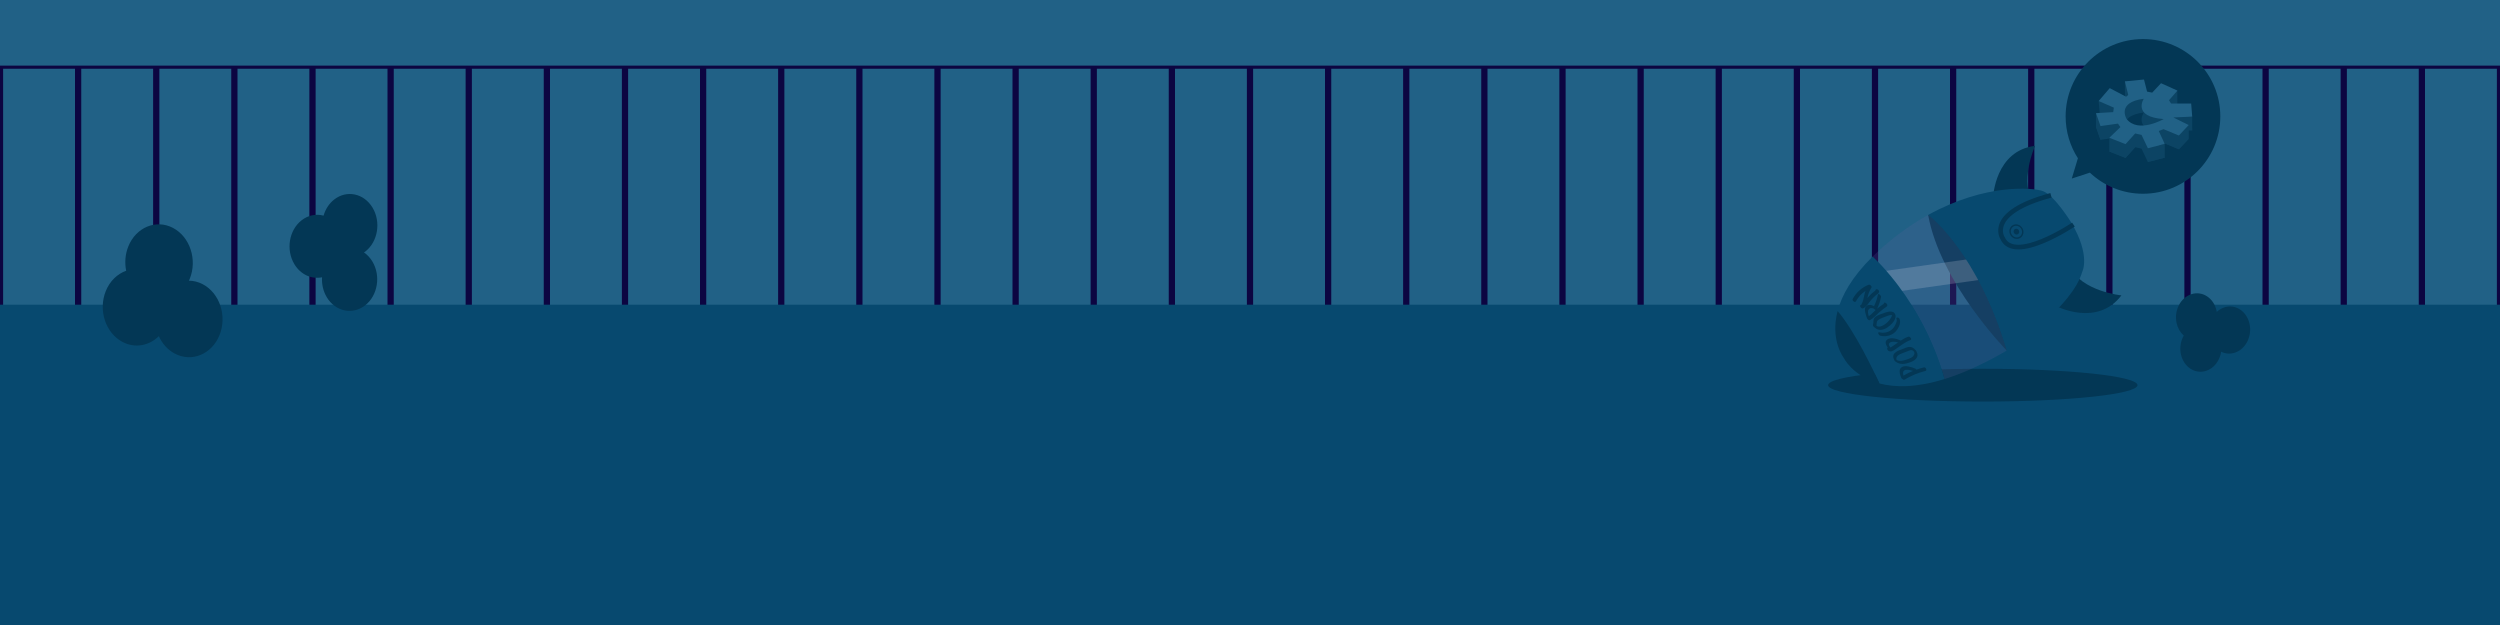 <svg width="1600" height="400" viewBox="0 0 1600 400" fill="none" xmlns="http://www.w3.org/2000/svg">
<rect x="0" y="0" width="1600" height="400" fill="#808080" stroke="none"/>
<g clip-path="url(#clip0_4915_49082)">
<rect x="-62" width="1724" height="296" fill="#216186"/>
<path d="M150 0L150 296M200 0L200 296M-150 0L-150 296M250 0L250 296M-100 0L-100 296M300 0L300 296M-50 0L-50 296M350 0L350 296M0 0L3.05176e-05 296M400 0V296M50 0L50 296M450 0V296M100 0L100 296M800 0V296M850 0V296M500 0V296M900 0V296M550 0V296M950 0V296M600 0V296M1000 0V296M650 0V296M1050 0V296M700 0V296M1100 0V296M750 0V296M1450 0V296M1500 0V296M1150 0V296M1550 0V296M1200 0V296M1600 0V296M1250 0V296M1650 0V296M1300 0V296M1700 0V296M1350 0V296M1750 0V296M1400 0V296" stroke="#0C0541" stroke-width="4"/>
<rect x="-94" y="195" width="1768" height="247" fill="#07496F"/>
<path d="M80.746 173.276C79.732 168.223 80.087 162.805 82.108 157.751C87.024 145.481 99.831 140.156 110.698 145.85C121.563 151.555 126.384 166.12 121.468 178.391C121.298 178.819 121.092 179.216 120.904 179.628C123.868 179.671 126.864 180.382 129.743 181.894C140.61 187.588 145.429 202.165 140.514 214.435C135.588 226.703 122.791 232.03 111.924 226.336C107.313 223.915 103.806 219.902 101.658 215.149C95.474 221.262 86.44 223.059 78.444 218.863C67.579 213.158 62.758 198.593 67.684 186.325C70.299 179.8 75.159 175.264 80.756 173.279L80.746 173.276Z" fill="#033755"/>
<path d="M1397.6 214.776C1395.43 212.845 1393.77 210.123 1393.03 206.819C1391.24 198.793 1395.5 190.482 1402.55 188.258C1409.61 186.041 1416.78 190.747 1418.58 198.773C1418.64 199.052 1418.68 199.333 1418.72 199.613C1420.14 198.293 1421.8 197.273 1423.67 196.686C1430.72 194.462 1437.89 199.175 1439.69 207.2C1441.48 215.229 1437.22 223.537 1430.17 225.76C1427.17 226.701 1424.17 226.39 1421.55 225.115C1420.68 230.803 1417.02 235.739 1411.83 237.372C1404.77 239.589 1397.6 234.883 1395.81 226.854C1394.85 222.586 1395.63 218.243 1397.61 214.772L1397.6 214.776Z" fill="#033755"/>
<rect x="-85" y="-1" width="1770" height="44" fill="#216186" stroke="#0C0541" stroke-width="2"/>
<ellipse cx="1269" cy="246.5" rx="99" ry="10.5" fill="#033755"/>
<g clip-path="url(#clip1_4915_49082)">
<path d="M1284.28 224.326C1284.28 224.326 1241.73 180.898 1234.02 137.57L1268.42 143.282L1294.17 194.398L1284.28 224.326Z" fill="#033755"/>
<path d="M1316.09 195.978C1316.09 195.978 1342.24 209.513 1357.7 189.035C1357.7 189.035 1332.31 186.61 1324.45 170.552C1316.59 154.494 1316.09 195.978 1316.09 195.978Z" fill="#033755"/>
<path d="M1275.62 125.891C1275.62 125.891 1276.98 96.475 1302.44 93.329C1302.44 93.329 1291.85 116.523 1301.83 131.361C1311.8 146.199 1275.62 125.891 1275.62 125.891Z" fill="#033755"/>
<path opacity="0.2" d="M1287.73 176.179L1280.12 162.992L1190.56 175.664L1198.17 188.851L1287.73 176.179Z" fill="white"/>
<path d="M1284.27 224.326C1290.65 220.148 1326.18 196.043 1332.59 174.059C1332.59 174.059 1338.24 163.761 1325.68 142.544C1325.68 142.544 1314.92 124.979 1307.4 122.287C1301.39 120.132 1270.82 117.15 1234.02 137.57C1236.44 139.408 1265.95 162.85 1284.27 224.326Z" fill="#07496F"/>
<path opacity="0.2" d="M1205.55 157.649C1203.01 159.851 1200.67 162.017 1198.51 164.145C1231.72 196.378 1243.02 236.954 1244.47 242.594C1255.57 239.157 1268.43 233.544 1283.29 224.964C1283.29 224.964 1283.64 224.74 1284.27 224.327C1265.95 162.851 1236.44 139.407 1234.02 137.571C1224.82 142.678 1215.24 149.239 1205.55 157.646L1205.55 157.649Z" fill="#60629E"/>
<path d="M1176.07 199.076C1186.88 211.498 1199.48 238.095 1202.84 245.401C1212.63 248.013 1226.15 248.263 1244.47 242.591C1243.02 236.95 1231.72 196.374 1198.51 164.141C1185.03 177.431 1178.65 189.267 1176.06 199.073L1176.07 199.076Z" fill="#07496F"/>
<path d="M1176.07 199.077C1171.16 217.711 1179.98 229.014 1179.98 229.014C1179.98 229.014 1185.7 240.83 1202.84 245.402C1199.48 238.091 1186.88 211.499 1176.07 199.077Z" fill="#033755"/>
<path d="M1294.35 146.021C1293.04 143.756 1290.26 142.912 1288.14 144.136C1286.02 145.36 1285.36 148.189 1286.67 150.455C1287.98 152.72 1290.76 153.564 1292.88 152.34C1295 151.116 1295.66 148.287 1294.35 146.021Z" fill="#033755"/>
<path d="M1293.58 146.463C1292.54 144.651 1290.31 143.975 1288.62 144.955C1286.92 145.935 1286.39 148.198 1287.44 150.011C1288.49 151.823 1290.71 152.499 1292.41 151.519C1294.1 150.54 1294.63 148.276 1293.58 146.463Z" fill="#07496F"/>
<path d="M1292.05 147.349C1291.52 146.442 1290.41 146.104 1289.56 146.594C1288.71 147.085 1288.45 148.218 1288.97 149.125C1289.5 150.032 1290.61 150.37 1291.46 149.88C1292.31 149.39 1292.57 148.257 1292.05 147.349Z" fill="#033755"/>
<path d="M1327 143.74C1327 143.74 1289.2 169.136 1281.68 152.487C1281.68 152.487 1270.61 136.215 1312.63 125.013" stroke="#033755" stroke-width="3" stroke-miterlimit="10"/>
<path d="M1216.78 241.78C1216.93 242.143 1217.26 242.429 1217.6 242.598C1217.98 242.994 1218.49 243.217 1218.91 242.968C1223.06 240.464 1227.52 238.58 1232.25 237.406C1233.63 237.064 1232.43 234.843 1231.32 235.12C1229.7 235.522 1228.11 236.005 1226.55 236.555C1226.38 236.284 1226.13 236.049 1225.84 235.932C1223.47 234.998 1219.61 233.566 1217.28 234.887C1214.83 236.276 1215.86 239.585 1216.79 241.782L1216.78 241.78ZM1220.13 236.666C1221.5 236.621 1222.96 236.935 1224.34 237.381C1222.24 238.236 1220.19 239.238 1218.21 240.387C1217.71 238.61 1217.78 236.743 1220.13 236.663L1220.13 236.666Z" fill="#033755"/>
<path d="M1212.05 229.779C1212.09 229.869 1212.14 229.968 1212.2 230.069C1212.24 230.434 1212.51 230.937 1212.92 231.27C1216.02 233.738 1219.41 233.041 1222.68 231.823C1225.57 230.748 1228.6 228.523 1226.53 224.889C1225.84 223.678 1224.67 222.633 1223.37 222.21C1221.5 221.599 1219.75 222.573 1218.08 223.212C1215.42 224.233 1210.22 225.624 1212.05 229.776L1212.05 229.779ZM1218.44 225.698C1219.52 225.284 1220.59 224.85 1221.67 224.461C1222.1 224.307 1222.54 224.127 1223.01 224.072C1224.2 223.932 1225.4 225.108 1225.2 226.378C1224.8 228.743 1221.94 229.538 1220.06 230.177C1218.16 230.819 1215.79 231.454 1213.85 230.402C1212.73 227.569 1216.63 226.397 1218.44 225.701L1218.44 225.698Z" fill="#033755"/>
<path d="M1208.14 222.443C1207.96 222.507 1207.83 222.672 1207.81 222.981C1207.8 223.046 1207.8 223.112 1207.79 223.177C1207.74 223.791 1208.35 224.415 1208.84 224.668C1209.3 224.906 1209.8 224.948 1210.31 224.863C1210.6 224.964 1210.84 224.883 1210.97 224.689C1212.38 224.191 1213.83 222.956 1214.79 222.305C1217.09 220.736 1219.28 219.041 1221.84 217.953C1221.94 217.955 1222.03 217.941 1222.12 217.9C1222.34 217.794 1222.57 217.688 1222.79 217.582C1223.88 217.074 1222.27 215.137 1221.33 215.464C1219.6 216.072 1218.02 216.966 1216.51 217.967C1214.08 216.872 1210.25 215.643 1207.94 217.225C1206.01 218.556 1206.91 220.677 1208.14 222.44L1208.14 222.443ZM1211.53 218.713C1212.62 218.672 1213.72 218.838 1214.79 219.149C1213.89 219.784 1213.01 220.426 1212.08 221.014C1211.83 221.171 1210.73 221.958 1209.87 222.419C1209.32 221.72 1208.79 220.877 1208.9 220.196C1209.09 219.034 1210.64 218.747 1211.53 218.715L1211.53 218.713Z" fill="#033755"/>
<path d="M1213.69 204.093C1213.69 204.127 1213.7 204.16 1213.71 204.195C1213.75 204.358 1213.85 204.517 1213.96 204.671C1214.03 205.674 1213.27 207.36 1212.91 208.09C1212.34 209.244 1211.54 210.263 1210.56 211.065C1208.42 212.813 1205.57 213.327 1202.83 212.679C1201.34 212.325 1202.28 214.591 1203.32 214.84C1206.63 215.623 1210.06 214.984 1212.59 212.778C1214.56 211.05 1216.86 207.155 1215.8 204.265C1215.59 203.689 1214.73 202.984 1214.12 203.235C1214.08 203.25 1214.04 203.266 1214.01 203.283C1213.7 203.41 1213.61 203.774 1213.69 204.096L1213.69 204.093Z" fill="#033755"/>
<path d="M1198.71 207.801C1198.51 208.385 1199.07 209.165 1199.67 209.511C1199.71 209.545 1199.73 209.577 1199.77 209.609C1202.26 211.973 1205.38 211.222 1207.87 209.614C1209.98 208.253 1214.2 204.409 1212.95 201.265C1211.6 197.86 1206.84 199.955 1204.68 200.729C1203.05 201.315 1200.88 201.967 1199.71 203.343C1198.58 204.663 1199.26 206.276 1198.72 207.799L1198.71 207.801ZM1203.2 204.096C1204.24 203.581 1205.33 203.134 1206.43 202.755C1207.45 202.403 1209.41 201.441 1210.51 201.675C1211.05 201.792 1211.01 201.609 1210.72 202.393C1210.52 202.923 1210.2 203.419 1209.9 203.886C1209.28 204.873 1208.52 205.762 1207.65 206.528C1206.34 207.684 1202.86 210.15 1200.97 208.464C1201.04 207.933 1201.03 207.396 1201.06 206.825C1201.14 205.314 1201.98 204.7 1203.2 204.098L1203.2 204.096Z" fill="#033755"/>
<path d="M1199.35 195.965C1197.92 195.169 1196.35 194.743 1194.9 195.552C1192.44 196.932 1193.96 200.553 1194.53 202.746C1194.58 202.949 1194.67 203.157 1194.79 203.35C1194.84 204.066 1195.97 205.211 1196.56 204.941C1198.95 203.853 1200.51 201.804 1202.45 200.096C1203.44 199.218 1204.48 198.385 1205.53 197.574C1206.13 197.112 1207.73 196.336 1207.9 195.515C1208.05 194.755 1207.18 194 1206.57 193.739C1206.53 193.719 1206.48 193.698 1206.43 193.678C1206.15 193.554 1205.89 193.621 1205.76 193.887L1205.71 193.99C1205.67 194.086 1205.66 194.199 1205.68 194.317C1205.15 194.899 1203.84 195.585 1203.44 195.898C1202.8 196.4 1202.16 196.915 1201.54 197.441C1201.5 197.414 1201.47 197.388 1201.44 197.361C1202.57 195.042 1203.39 192.588 1203.88 190.003C1204.05 189.14 1202.07 187.525 1201.89 188.431C1201.39 191.083 1200.54 193.599 1199.36 195.966L1199.35 195.965ZM1195.96 198.046C1196.84 196.898 1198.11 197.023 1199.31 197.554C1199.61 197.944 1200.06 198.297 1200.43 198.389C1198.96 199.729 1197.69 201.296 1196.02 202.348C1195.57 200.845 1195.15 199.099 1195.96 198.046Z" fill="#033755"/>
<path d="M1185.69 191.381C1185.18 192.318 1187.15 193.977 1187.75 192.875C1189.27 190.1 1191.37 187.831 1193.92 186.166C1193.61 187.006 1193.36 187.868 1193.17 188.764C1192.72 190.811 1192.46 192.852 1191.38 194.636C1191.31 194.749 1191.28 194.875 1191.29 195.002C1191.16 195.076 1191.03 195.138 1190.89 195.196C1189.73 195.695 1191.28 197.797 1192.32 197.351C1194.74 196.314 1195.99 193.69 1197.69 191.784C1198.64 190.72 1199.66 189.722 1200.74 188.8C1201.4 188.236 1202.54 187.726 1202.64 186.738C1202.7 186.136 1202.15 185.426 1201.61 185.222C1201.15 185.042 1200.81 185.023 1200.43 185.351C1200.26 185.504 1200.22 185.734 1200.25 185.968C1199.75 186.399 1198.45 187.324 1198.18 187.571C1197.29 188.38 1196.44 189.24 1195.65 190.149C1195.47 190.359 1195.29 190.579 1195.11 190.805C1195.15 190.623 1195.19 190.446 1195.22 190.264C1195.71 188.016 1196.55 185.958 1197.73 184.041C1198.24 183.222 1196.72 181.94 1195.98 182.228C1191.54 183.959 1188 187.138 1185.68 191.385L1185.69 191.381Z" fill="#033755"/>
</g>
<g clip-path="url(#clip2_4915_49082)">
<path d="M1371.5 25C1344.16 25 1322 47.161 1322 74.498C1322 84.363 1324.89 93.555 1329.86 101.274L1325.94 114.281L1337.52 110.49C1346.39 118.862 1358.34 123.997 1371.5 123.997C1398.84 123.997 1421 101.835 1421 74.498C1421 47.161 1398.84 25 1371.5 25Z" fill="#033755"/>
<path d="M1403.01 83.453L1402.36 75.05H1389.49L1388.18 72.948L1393.56 66.776L1383.05 62.05L1377.41 68.089L1374.13 67.433L1372.16 59.686L1359.95 60.866L1362.05 69.531L1360.74 70.714L1350.23 65.198L1343.14 73.469L1352.86 77.671L1352.46 80.559L1341.44 81.215L1344.32 89.485L1355.48 87.911L1357.06 90.141L1349.97 96.97L1360.34 101.04L1366.51 94.212L1370.58 95.13L1374.65 103.665L1385.42 100.907L1381.61 92.637L1384.63 91.454L1394.48 95.524L1400.78 88.829L1390.93 83.969L1403.01 83.446L1403.01 83.453ZM1360.99 84.874C1360.99 84.874 1354.43 74.24 1372.02 72.006C1372.02 72.006 1364.41 83.561 1384.76 85.003C1384.76 85.003 1368.35 94.457 1360.99 84.871L1360.99 84.874Z" fill="#0C4464"/>
<path d="M1343.14 64.675L1343.86 73.057L1353.9 72.989L1354.96 66.623L1343.14 64.675Z" fill="#0C4464"/>
<path d="M1341.43 72.424V81.218L1344.32 89.492L1355.74 78.569L1341.43 72.424Z" fill="#0C4464"/>
<path d="M1400.78 80.038V88.835L1394.48 95.531L1381.02 89.862L1379.71 82.313L1389.88 79.753L1400.78 80.038Z" fill="#0C4464"/>
<path d="M1403.01 83.453L1403.01 74.655L1389.49 73.843L1395.07 81.919L1403.01 83.453Z" fill="#0C4464"/>
<path d="M1393.49 66.909V58.112L1379.97 57.299L1385.55 65.375L1393.49 66.909Z" fill="#0C4464"/>
<path d="M1349.97 88.179V96.976L1360.34 101.047L1366.51 94.219L1375.11 88.679L1372.35 84.806L1364.21 84.741L1349.97 88.179Z" fill="#0C4464"/>
<path d="M1359.95 52.072V60.87L1361.46 64.522L1357.58 69.184L1359.88 71.874L1368.81 68.721L1367.36 56.972L1359.95 52.072Z" fill="#0C4464"/>
<path d="M1374.65 94.875V103.672L1385.42 100.914V92.117L1374.65 94.875Z" fill="#0C4464"/>
<path d="M1403.01 74.655L1402.35 66.252H1389.49L1388.17 64.151L1393.56 57.979L1383.05 53.252L1377.41 59.291L1374.13 58.635L1372.16 50.889L1359.95 52.069L1362.05 60.733L1360.74 61.917L1350.23 56.401L1343.14 64.671L1352.86 68.874L1352.46 71.761L1341.43 72.418L1344.32 80.688L1355.48 79.113L1357.06 81.344L1349.97 88.172L1360.34 92.243L1366.51 85.414L1370.58 86.332L1374.65 94.868L1385.42 92.11L1381.61 83.84L1384.63 82.656L1394.48 86.727L1400.78 80.031L1390.93 75.172L1403.01 74.648L1403.01 74.655ZM1360.99 76.076C1360.99 76.076 1354.43 65.443 1372.02 63.209C1372.02 63.209 1364.41 74.764 1384.76 76.206C1384.76 76.206 1368.35 85.659 1360.99 76.073L1360.99 76.076Z" fill="#216186"/>
</g>
<path d="M207.085 138.006C208.265 133.962 210.545 130.31 213.861 127.707C221.917 121.392 232.923 123.723 238.435 132.9C243.942 142.084 241.876 154.644 233.82 160.959C233.54 161.181 233.246 161.362 232.959 161.563C235.028 163.002 236.87 164.927 238.329 167.361C243.841 176.538 241.77 189.105 233.714 195.42C225.651 201.728 214.652 199.404 209.139 190.227C206.802 186.33 205.838 181.834 206.108 177.462C199.467 178.834 192.438 175.809 188.384 169.052C182.877 159.867 184.943 147.308 193.006 140.999C197.291 137.642 202.41 136.753 207.091 138.012L207.085 138.006Z" fill="#033755"/>
</g>
<defs>
<clipPath id="clip0_4915_49082">
<rect width="1600" height="400" fill="white"/>
</clipPath>
<clipPath id="clip1_4915_49082">
<rect width="115.275" height="174" fill="white" transform="translate(1208.2 278.098) rotate(-120)"/>
</clipPath>
<clipPath id="clip2_4915_49082">
<rect width="99" height="99" fill="white" transform="translate(1322 25)"/>
</clipPath>
</defs>
</svg>
